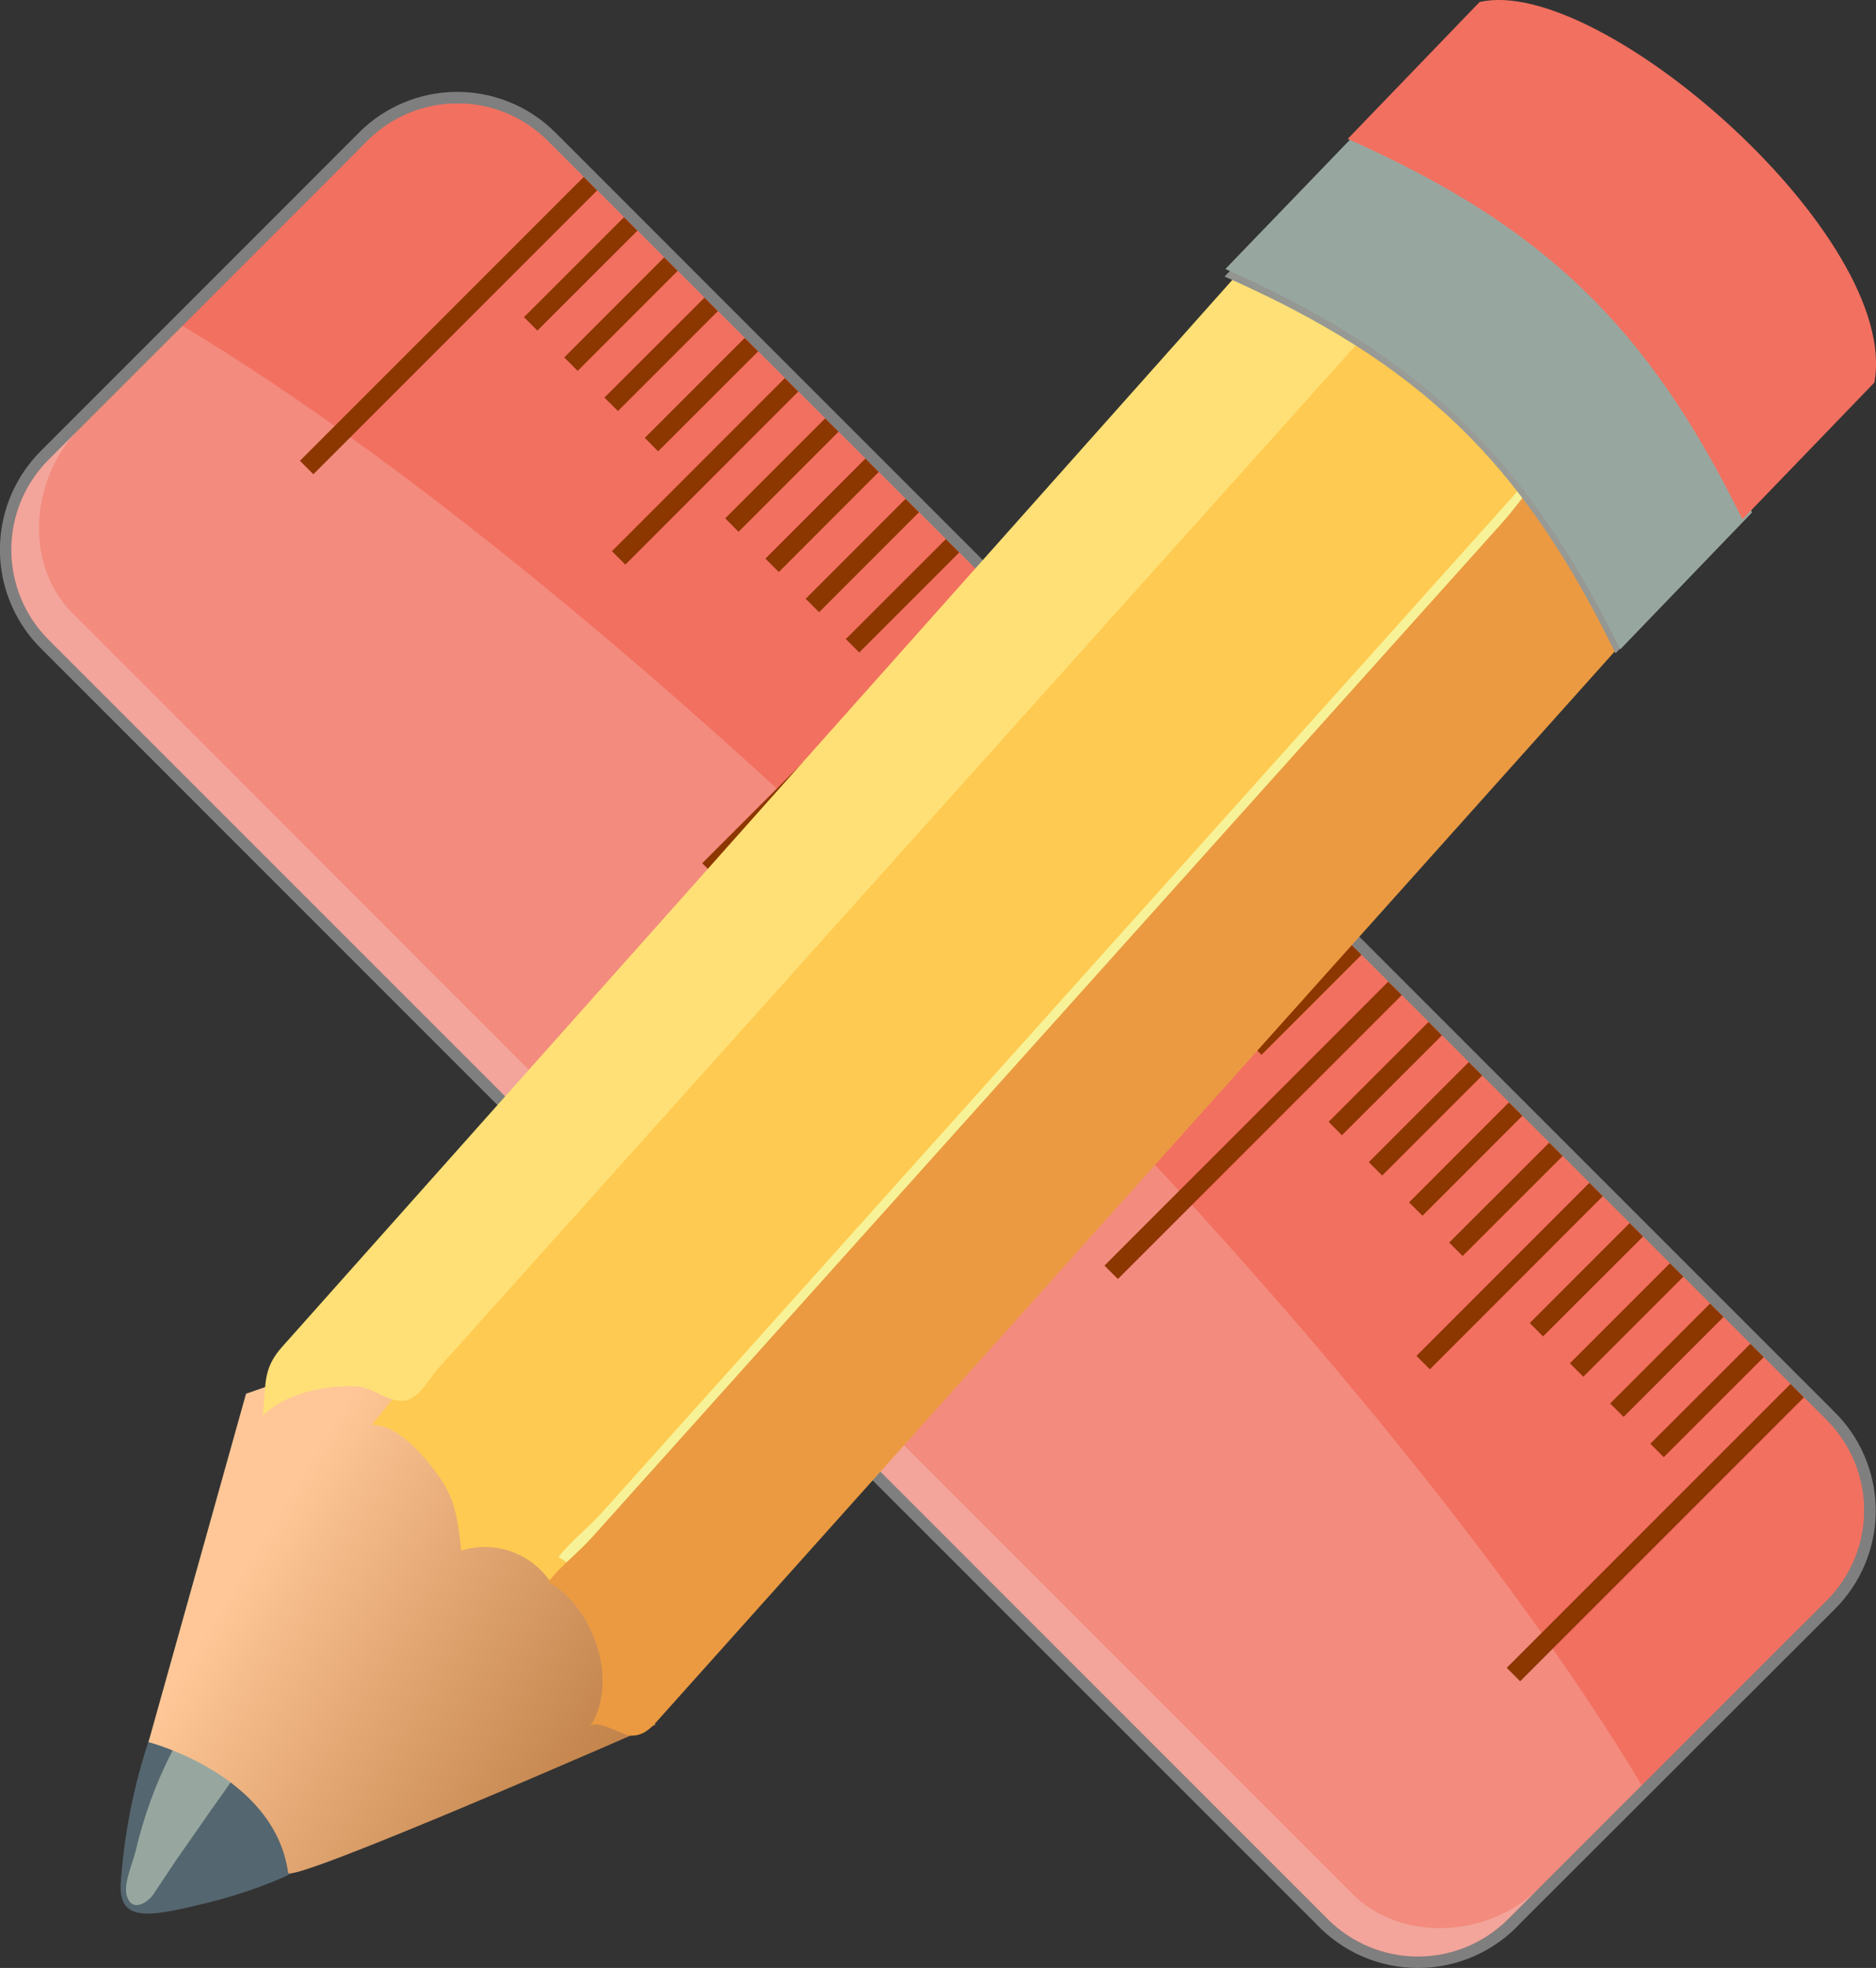 <svg width="82" height="86" viewBox="0 0 82 86" fill="none" xmlns="http://www.w3.org/2000/svg">
<rect x="0" y="0" width="82" height="86" fill="#333333" stroke="none"/>
<g clip-path="url(#clip0_2022_3988)">
<path d="M57.498 84.043C58.072 84.663 58.769 85.157 59.544 85.494C60.32 85.832 61.157 86.004 62.002 86.001C62.848 85.997 63.683 85.818 64.456 85.475C65.229 85.132 65.922 84.632 66.491 84.007L80.209 70.309C81.319 69.201 81.956 67.705 81.987 66.137C82.018 64.569 81.441 63.05 80.376 61.898L80.022 61.538C55.742 37.259 48.807 30.329 24.29 5.807C23.194 4.703 21.715 4.063 20.16 4.018C18.605 3.972 17.092 4.526 15.934 5.564C15.731 5.751 15.539 5.954 15.342 6.146L1.765 19.727C0.69 20.811 0.06 22.259 0.001 23.785C-0.058 25.311 0.458 26.803 1.447 27.967C1.619 28.164 1.801 28.346 1.988 28.534C26.865 53.42 31.665 58.21 57.498 84.043Z" fill="#7F7F7F"/>
<path fill-rule="evenodd" clip-rule="evenodd" d="M2.125 27.957C28.488 54.31 31.675 57.502 58.044 83.871C59.087 84.913 60.502 85.499 61.977 85.499C63.452 85.499 64.866 84.913 65.91 83.871L79.85 69.93C80.891 68.887 81.476 67.473 81.476 66C81.476 64.526 80.891 63.113 79.85 62.069C49.9 32.115 54.119 36.333 23.931 6.151C22.887 5.108 21.473 4.523 19.998 4.523C18.523 4.523 17.108 5.108 16.065 6.151L2.125 20.091C1.082 21.135 0.496 22.549 0.496 24.024C0.496 25.499 1.082 26.913 2.125 27.957V27.957Z" fill="#F27060"/>
<path fill-rule="evenodd" clip-rule="evenodd" d="M78.49 71.291L79.85 69.93C80.891 68.887 81.476 67.473 81.476 66C81.476 64.526 80.891 63.113 79.85 62.069C49.9 32.115 54.119 36.333 23.931 6.151C22.887 5.108 21.473 4.523 19.998 4.523C18.523 4.523 17.108 5.108 16.065 6.151L14.725 7.511C15.768 6.469 17.183 5.883 18.658 5.883C20.133 5.883 21.547 6.469 22.59 7.511L78.49 63.43C79.531 64.473 80.115 65.887 80.115 67.36C80.115 68.834 79.531 70.248 78.49 71.291V71.291Z" fill="#F27060"/>
<path opacity="0.2" fill-rule="evenodd" clip-rule="evenodd" d="M2.124 27.957C28.488 54.31 31.675 57.502 58.044 83.871C59.087 84.913 60.502 85.499 61.977 85.499C63.452 85.499 64.866 84.913 65.91 83.871L71.762 78.018C59.531 57.608 28.382 26.465 7.977 14.239L2.124 20.091C1.082 21.135 0.496 22.549 0.496 24.024C0.496 25.499 1.082 26.913 2.124 27.957V27.957Z" fill="#F5F5F5"/>
<path opacity="0.25" fill-rule="evenodd" clip-rule="evenodd" d="M67.27 82.51L65.91 83.871C64.866 84.913 63.452 85.499 61.977 85.499C60.502 85.499 59.087 84.913 58.044 83.871L2.124 27.957C1.082 26.913 0.496 25.499 0.496 24.024C0.496 22.549 1.082 21.135 2.124 20.091L3.485 18.715C1.325 20.88 1.022 24.669 3.182 26.809L59.106 82.758C61.266 84.918 65.11 84.67 67.27 82.51V82.51Z" fill="#F5F5F5"/>
<path fill-rule="evenodd" clip-rule="evenodd" d="M13.111 20.137L13.698 20.724L26.101 8.321L25.514 7.734L13.111 20.137Z" fill="#8C3600"/>
<path fill-rule="evenodd" clip-rule="evenodd" d="M30.694 37.724L31.28 38.306L43.684 25.903L43.097 25.316L30.694 37.724Z" fill="#8C3600"/>
<path fill-rule="evenodd" clip-rule="evenodd" d="M26.748 24.087L27.335 24.674L34.892 17.112L34.305 16.525L26.748 24.087Z" fill="#8C3600"/>
<path fill-rule="evenodd" clip-rule="evenodd" d="M28.185 19.135L28.767 19.722L33.137 15.357L32.55 14.77L28.185 19.135Z" fill="#8C3600"/>
<path fill-rule="evenodd" clip-rule="evenodd" d="M26.419 17.375L27.011 17.962L31.377 13.597L30.79 13.01L26.419 17.375Z" fill="#8C3600"/>
<path fill-rule="evenodd" clip-rule="evenodd" d="M24.664 15.62L25.251 16.207L29.621 11.836L29.03 11.249L24.664 15.62Z" fill="#8C3600"/>
<path fill-rule="evenodd" clip-rule="evenodd" d="M22.904 13.86L23.491 14.446L27.861 10.081L27.274 9.494L22.904 13.86Z" fill="#8C3600"/>
<path fill-rule="evenodd" clip-rule="evenodd" d="M32.282 23.238L31.7 22.651L36.066 18.285L36.652 18.867L32.282 23.238Z" fill="#8C3600"/>
<path fill-rule="evenodd" clip-rule="evenodd" d="M34.042 24.998L33.456 24.411L37.826 20.041L38.408 20.627L34.042 24.998Z" fill="#8C3600"/>
<path fill-rule="evenodd" clip-rule="evenodd" d="M35.803 26.753L35.216 26.166L39.581 21.801L40.168 22.388L35.803 26.753Z" fill="#8C3600"/>
<path fill-rule="evenodd" clip-rule="evenodd" d="M37.558 28.513L36.971 27.927L41.342 23.561L41.928 24.143L37.558 28.513Z" fill="#8C3600"/>
<path fill-rule="evenodd" clip-rule="evenodd" d="M48.276 55.307L48.863 55.893L61.271 43.486L60.679 42.899L48.276 55.307Z" fill="#8C3600"/>
<path fill-rule="evenodd" clip-rule="evenodd" d="M44.331 41.67L44.918 42.256L52.475 34.694L51.888 34.108L44.331 41.67Z" fill="#8C3600"/>
<path fill-rule="evenodd" clip-rule="evenodd" d="M45.762 36.718L46.349 37.304L50.719 32.934L50.133 32.352L45.762 36.718Z" fill="#8C3600"/>
<path fill-rule="evenodd" clip-rule="evenodd" d="M44.007 34.957L44.594 35.544L48.959 31.179L48.373 30.592L44.007 34.957Z" fill="#8C3600"/>
<path fill-rule="evenodd" clip-rule="evenodd" d="M42.247 33.202L42.834 33.789L47.199 29.419L46.617 28.832L42.247 33.202Z" fill="#8C3600"/>
<path fill-rule="evenodd" clip-rule="evenodd" d="M40.492 31.442L41.073 32.029L45.444 27.663L44.857 27.077L40.492 31.442Z" fill="#8C3600"/>
<path fill-rule="evenodd" clip-rule="evenodd" d="M49.865 40.82L49.283 40.233L53.648 35.868L54.235 36.45L49.865 40.82Z" fill="#8C3600"/>
<path fill-rule="evenodd" clip-rule="evenodd" d="M51.625 42.58L51.038 41.993L55.409 37.623L55.995 38.21L51.625 42.58Z" fill="#8C3600"/>
<path fill-rule="evenodd" clip-rule="evenodd" d="M53.385 44.335L52.798 43.754L57.164 39.383L57.751 39.97L53.385 44.335Z" fill="#8C3600"/>
<path fill-rule="evenodd" clip-rule="evenodd" d="M55.141 46.096L54.554 45.509L58.924 41.144L59.511 41.725L55.141 46.096Z" fill="#8C3600"/>
<path fill-rule="evenodd" clip-rule="evenodd" d="M65.859 72.884L66.446 73.471L78.849 61.068L78.262 60.481L65.859 72.884Z" fill="#8C3600"/>
<path fill-rule="evenodd" clip-rule="evenodd" d="M61.913 59.252L62.5 59.839L70.057 52.277L69.471 51.69L61.913 59.252Z" fill="#8C3600"/>
<path fill-rule="evenodd" clip-rule="evenodd" d="M63.345 54.3L63.932 54.887L68.302 50.522L67.715 49.935L63.345 54.3Z" fill="#8C3600"/>
<path fill-rule="evenodd" clip-rule="evenodd" d="M61.59 52.545L62.177 53.127L66.542 48.761L65.955 48.175L61.59 52.545Z" fill="#8C3600"/>
<path fill-rule="evenodd" clip-rule="evenodd" d="M59.83 50.785L60.416 51.371L64.787 47.001L64.2 46.414L59.83 50.785Z" fill="#8C3600"/>
<path fill-rule="evenodd" clip-rule="evenodd" d="M58.074 49.024L58.656 49.611L63.026 45.246L62.44 44.659L58.074 49.024Z" fill="#8C3600"/>
<path fill-rule="evenodd" clip-rule="evenodd" d="M67.447 58.402L66.866 57.816L71.231 53.45L71.818 54.037L67.447 58.402Z" fill="#8C3600"/>
<path fill-rule="evenodd" clip-rule="evenodd" d="M69.208 60.163L68.621 59.576L72.991 55.206L73.578 55.792L69.208 60.163Z" fill="#8C3600"/>
<path fill-rule="evenodd" clip-rule="evenodd" d="M70.968 61.918L70.381 61.331L74.746 56.966L75.333 57.553L70.968 61.918Z" fill="#8C3600"/>
<path fill-rule="evenodd" clip-rule="evenodd" d="M72.723 63.678L72.136 63.091L76.507 58.726L77.093 59.308L72.723 63.678Z" fill="#8C3600"/>
<path fill-rule="evenodd" clip-rule="evenodd" d="M12.282 82.085C12.944 81.806 13.527 81.366 13.976 80.805C15.696 78.58 11.498 75.818 9.823 75.1C8.721 74.624 6.945 74.695 6.485 76.111C5.818 78.144 5.41 80.253 5.271 82.388C5.235 83.865 6.308 83.825 8.594 83.263C9.856 82.983 11.091 82.589 12.282 82.085Z" fill="#54666F"/>
<path fill-rule="evenodd" clip-rule="evenodd" d="M9.125 79.242L9.843 78.231C10.4 77.447 11.123 76.359 10.046 75.631C9.15 75.019 7.972 75.671 7.517 76.546C6.81 77.931 6.275 79.397 5.923 80.911C5.797 81.417 5.387 82.328 5.544 82.849C5.761 83.577 6.434 83.172 6.702 82.783L7.714 81.266C8.184 80.603 8.655 79.92 9.125 79.242Z" fill="#97A79F"/>
<path fill-rule="evenodd" clip-rule="evenodd" d="M10.754 60.906L6.49 76.131C6.49 76.131 11.993 77.543 12.595 81.837C12.671 82.383 28.645 75.373 28.645 75.373L27.037 63.132L13.379 59.991L10.754 60.906Z" fill="url(#paint0_linear_2022_3988)"/>
<path fill-rule="evenodd" clip-rule="evenodd" d="M25.853 67.73C25.347 68.326 24.639 68.6 24.037 69.095C23.617 68.489 23.014 68.032 22.316 67.792C21.618 67.552 20.862 67.54 20.157 67.76C20.036 66.576 19.93 65.59 19.227 64.578C18.655 63.754 17.39 62.211 16.242 62.267C16.505 61.973 16.748 61.65 16.991 61.341C19.151 58.686 21.392 56.106 23.693 53.572C26.991 49.947 30.276 46.306 33.547 42.651C37.239 38.53 40.932 34.413 44.624 30.299C47.679 26.927 50.728 23.533 53.77 20.117C54.979 18.761 56.198 17.405 57.412 16.07C58.626 14.735 60.057 14.163 60.725 14.77L66.542 19.96C67.204 20.557 66.805 22.094 65.641 23.394L25.853 67.73Z" fill="#FFCA51"/>
<path fill-rule="evenodd" clip-rule="evenodd" d="M19.12 59.839C18.65 60.375 18.24 61.306 17.431 61.215C16.758 61.139 16.257 60.598 15.504 60.577C14.138 60.537 12.504 60.891 11.487 61.857C11.654 60.577 11.427 59.874 12.327 58.863L57.498 8.154C58.661 6.854 60.143 6.277 60.811 6.874C60.861 6.92 60.917 12.686 60.856 13.136C60.77 13.768 60.042 14.214 58.889 15.504L19.12 59.839Z" fill="#FFE076"/>
<path fill-rule="evenodd" clip-rule="evenodd" d="M26.328 66.081C25.721 66.764 24.968 67.325 24.411 68.043C26.389 69.146 27.527 72.414 26.222 74.376C26.475 73.997 27.659 74.73 27.957 74.756C28.615 74.811 28.969 74.341 29.373 73.891L74.665 23.268C75.829 21.963 76.097 20.309 75.262 19.565C75.197 19.505 68.737 19.459 68.246 19.525C67.564 19.616 67.235 20.435 66.097 21.73L26.328 66.081Z" fill="#F7F297"/>
<path fill-rule="evenodd" clip-rule="evenodd" d="M25.888 67.168C25.281 67.851 24.528 68.412 23.966 69.131C25.949 70.234 27.087 73.496 25.782 75.464C26.03 75.084 27.219 75.818 27.517 75.843C28.175 75.899 28.529 75.428 28.933 74.978L74.225 24.396C75.389 23.091 75.657 21.432 74.822 20.688C74.757 20.633 68.292 20.587 67.806 20.653C67.124 20.744 66.795 21.563 65.652 22.853L25.888 67.168Z" fill="#EB9A42"/>
<path fill-rule="evenodd" clip-rule="evenodd" d="M76.38 22.57C72.293 14.193 67.811 9.874 59.288 6.1L53.527 12.084C62.045 15.857 66.527 20.177 70.614 28.549L76.38 22.57Z" fill="url(#paint1_linear_2022_3988)"/>
<path fill-rule="evenodd" clip-rule="evenodd" d="M76.583 22.393C72.435 13.961 67.913 9.611 59.329 5.771L53.562 11.755C62.146 15.584 66.673 19.945 70.821 28.377L76.583 22.393Z" fill="#97A79F"/>
<path fill-rule="evenodd" clip-rule="evenodd" d="M81.929 16.717C83.098 10.379 69.901 -1.148 64.67 0.091L58.909 6.07C67.508 9.899 72.015 14.259 76.163 22.696L81.929 16.717Z" fill="#F27060"/>
</g>
<defs>
<linearGradient id="paint0_linear_2022_3988" x1="10.432" y1="68.858" x2="29.216" y2="80.275" gradientUnits="userSpaceOnUse">
<stop stop-color="#FFC797"/>
<stop offset="0.31" stop-color="#E6AB78"/>
<stop offset="0.74" stop-color="#C78951"/>
<stop offset="0.97" stop-color="#BB7C42"/>
</linearGradient>
<linearGradient id="paint1_linear_2022_3988" x1="81.548" y1="0.335" x2="59.281" y2="22.548" gradientUnits="userSpaceOnUse">
<stop stop-color="white"/>
<stop offset="0.02" stop-color="#FCFCFC"/>
<stop offset="0.48" stop-color="#BFC1BE"/>
<stop offset="0.81" stop-color="#999B97"/>
<stop offset="0.98" stop-color="#8B8D88"/>
</linearGradient>
<clipPath id="clip0_2022_3988">
<rect width="82" height="86" fill="white" transform="matrix(-1 0 0 1 82 0)"/>
</clipPath>
</defs>
</svg>

